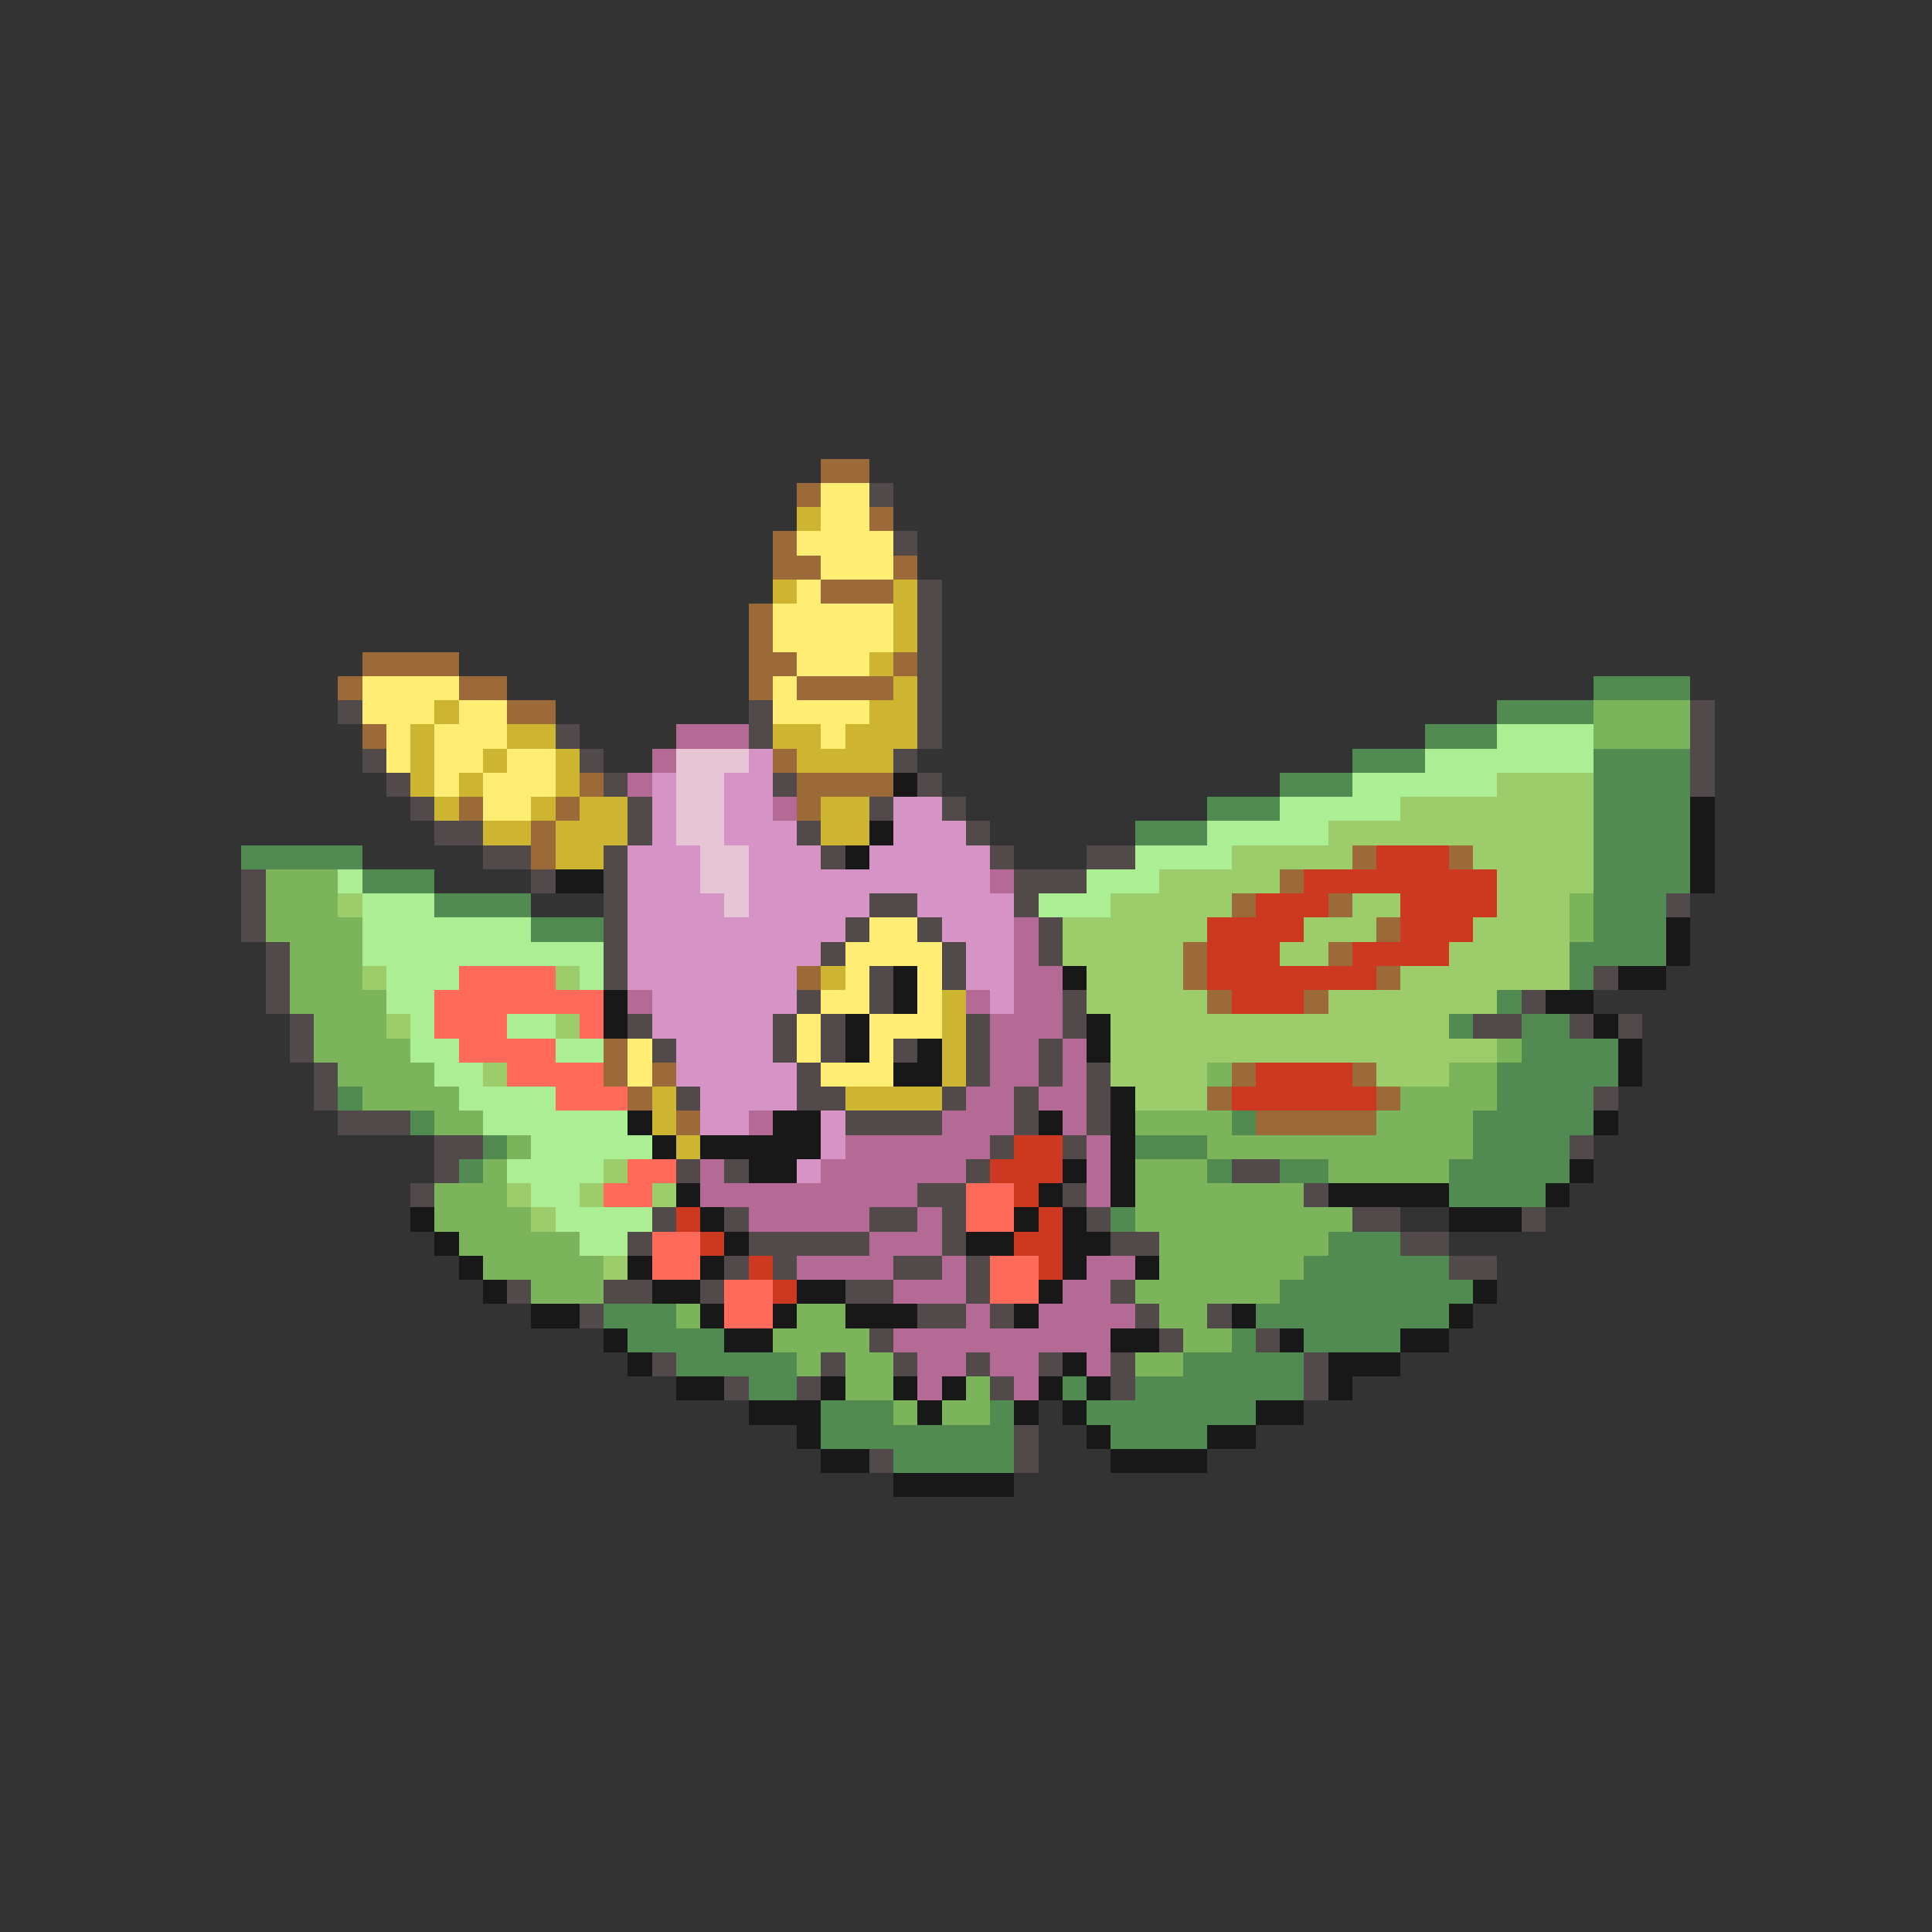 <svg xmlns="http://www.w3.org/2000/svg" viewBox="0 -0.5 80 80" shape-rendering="crispEdges">
<rect x="0" y="-0.5" width="80" height="80" fill="#333333" stroke="none"/>
<path stroke="#9c6a39" d="M34 19h2M33 20h1M36 21h1M32 22h1M32 23h2M37 23h1M34 24h3M31 25h1M31 26h1M15 27h4M31 27h2M37 27h1M14 28h1M19 28h2M31 28h1M33 28h4M21 29h2M15 30h1M32 31h1M24 32h1M33 32h4M19 33h1M23 33h1M33 33h1M22 34h1M22 35h1M56 35h1M60 35h1M53 36h1M51 37h1M55 37h1M57 38h1M49 39h1M55 39h1M33 40h1M49 40h1M57 40h1M50 41h1M54 41h1M25 43h1M25 44h1M27 44h1M51 44h1M56 44h1M26 45h1M50 45h1M57 45h1M28 46h1M52 46h5" />
<path stroke="#ffee73" d="M34 20h2M34 21h2M33 22h4M34 23h3M33 24h1M32 25h5M32 26h5M33 27h3M15 28h4M32 28h1M15 29h3M19 29h2M32 29h4M16 30h1M18 30h3M34 30h1M16 31h1M18 31h2M21 31h2M18 32h1M20 32h3M20 33h2M36 38h2M35 39h4M35 40h1M38 40h1M34 41h2M38 41h1M33 42h1M36 42h3M26 43h1M33 43h1M36 43h1M26 44h1M34 44h3" />
<path stroke="#524a4a" d="M36 20h1M37 22h1M38 24h1M38 25h1M38 26h1M38 27h1M38 28h1M14 29h1M31 29h1M38 29h1M70 29h1M23 30h1M31 30h1M38 30h1M70 30h1M15 31h1M24 31h1M37 31h1M70 31h1M16 32h1M25 32h1M32 32h1M38 32h1M70 32h1M17 33h1M26 33h1M36 33h1M39 33h1M18 34h2M26 34h1M33 34h1M40 34h1M20 35h2M25 35h1M34 35h1M41 35h1M45 35h2M10 36h1M22 36h1M25 36h1M42 36h3M10 37h1M25 37h1M36 37h2M42 37h1M69 37h1M10 38h1M25 38h1M35 38h1M38 38h1M43 38h1M11 39h1M25 39h1M34 39h1M39 39h1M43 39h1M11 40h1M25 40h1M36 40h1M39 40h1M66 40h1M11 41h1M33 41h1M36 41h1M44 41h1M63 41h1M12 42h1M26 42h1M32 42h1M34 42h1M40 42h1M44 42h1M61 42h2M65 42h1M67 42h1M12 43h1M27 43h1M32 43h1M34 43h1M37 43h1M40 43h1M43 43h1M13 44h1M33 44h1M40 44h1M43 44h1M45 44h1M13 45h1M28 45h1M33 45h2M39 45h1M42 45h1M45 45h1M66 45h1M14 46h3M35 46h4M42 46h1M45 46h1M18 47h2M41 47h1M44 47h1M65 47h1M18 48h1M28 48h1M30 48h1M40 48h1M51 48h2M17 49h1M38 49h2M44 49h1M54 49h1M27 50h1M30 50h1M36 50h2M39 50h1M45 50h1M56 50h2M63 50h1M26 51h1M31 51h5M39 51h1M46 51h2M58 51h2M30 52h1M32 52h1M37 52h2M40 52h1M60 52h2M21 53h1M25 53h2M29 53h1M35 53h2M40 53h1M46 53h1M24 54h1M38 54h2M41 54h1M47 54h1M50 54h1M36 55h1M48 55h1M52 55h1M27 56h1M34 56h1M37 56h1M40 56h1M43 56h1M46 56h1M54 56h1M30 57h1M33 57h1M41 57h1M46 57h1M54 57h1M42 59h1M36 60h1M42 60h1" />
<path stroke="#cdb431" d="M33 21h1M32 24h1M37 24h1M37 25h1M37 26h1M36 27h1M37 28h1M18 29h1M36 29h2M17 30h1M21 30h2M32 30h2M35 30h3M17 31h1M20 31h1M23 31h1M33 31h4M17 32h1M19 32h1M23 32h1M18 33h1M22 33h1M24 33h2M34 33h2M20 34h2M23 34h3M34 34h2M23 35h2M34 40h1M39 41h1M39 42h1M39 43h1M39 44h1M27 45h1M35 45h4M27 46h1M28 47h1" />
<path stroke="#528b52" d="M66 28h4M62 29h4M59 30h3M56 31h3M66 31h4M53 32h3M66 32h4M50 33h3M66 33h4M47 34h3M66 34h4M10 35h5M66 35h4M15 36h3M66 36h4M18 37h4M66 37h3M22 38h3M66 38h3M65 39h4M65 40h1M62 41h1M60 42h1M63 42h2M63 43h4M62 44h5M14 45h1M62 45h4M17 46h1M51 46h1M61 46h5M20 47h1M47 47h3M61 47h4M19 48h1M50 48h1M53 48h2M60 48h5M60 49h4M46 50h1M55 51h3M54 52h6M53 53h8M25 54h3M52 54h8M26 55h4M51 55h1M54 55h4M28 56h5M49 56h5M31 57h2M44 57h1M47 57h7M34 58h3M41 58h1M45 58h7M34 59h8M46 59h4M37 60h5" />
<path stroke="#7bb45a" d="M66 29h4M66 30h4M11 36h3M11 37h3M65 37h1M11 38h4M65 38h1M12 39h3M12 40h3M12 41h4M13 42h3M13 43h4M62 43h1M14 44h4M50 44h1M60 44h2M15 45h4M58 45h4M18 46h2M47 46h4M57 46h4M21 47h1M50 47h11M20 48h1M47 48h3M55 48h5M18 49h3M47 49h7M18 50h4M47 50h9M19 51h5M48 51h7M20 52h5M48 52h6M22 53h3M47 53h6M28 54h1M33 54h2M48 54h2M32 55h4M49 55h2M33 56h1M35 56h2M47 56h2M35 57h2M40 57h1M37 58h1M39 58h2" />
<path stroke="#b46a94" d="M28 30h3M27 31h1M26 32h1M32 33h1M41 36h1M42 38h1M42 39h1M42 40h2M26 41h1M40 41h1M42 41h2M41 42h3M41 43h2M44 43h1M41 44h2M44 44h1M40 45h2M43 45h2M31 46h1M39 46h3M44 46h1M35 47h6M45 47h1M29 48h1M34 48h6M45 48h1M29 49h9M45 49h1M31 50h5M38 50h1M36 51h3M33 52h4M39 52h1M45 52h2M37 53h3M44 53h2M40 54h1M43 54h4M37 55h9M38 56h2M41 56h2M45 56h1M38 57h1M42 57h1" />
<path stroke="#acee94" d="M62 30h4M59 31h7M56 32h6M53 33h5M50 34h5M47 35h4M14 36h1M45 36h3M15 37h3M43 37h3M15 38h7M15 39h10M16 40h3M24 40h1M16 41h2M17 42h1M21 42h2M17 43h2M23 43h2M18 44h2M19 45h4M20 46h6M22 47h5M21 48h4M22 49h2M23 50h4M24 51h2" />
<path stroke="#e6c5d5" d="M28 31h3M28 32h2M28 33h2M28 34h2M29 35h2M29 36h2M30 37h1" />
<path stroke="#d594c5" d="M31 31h1M27 32h1M30 32h2M27 33h1M30 33h2M37 33h2M27 34h1M30 34h3M37 34h3M26 35h3M31 35h3M36 35h5M26 36h3M31 36h10M26 37h4M31 37h5M38 37h4M26 38h9M39 38h3M26 39h8M40 39h2M26 40h7M40 40h2M27 41h6M41 41h1M27 42h5M28 43h4M28 44h5M29 45h4M29 46h2M34 46h1M34 47h1M33 48h1" />
<path stroke="#181818" d="M37 32h1M70 33h1M36 34h1M70 34h1M35 35h1M70 35h1M23 36h2M70 36h1M69 38h1M69 39h1M37 40h1M44 40h1M67 40h2M25 41h1M37 41h1M64 41h2M25 42h1M35 42h1M45 42h1M66 42h1M35 43h1M38 43h1M45 43h1M67 43h1M37 44h2M67 44h1M46 45h1M26 46h1M32 46h2M43 46h1M46 46h1M66 46h1M27 47h1M29 47h5M46 47h1M31 48h2M44 48h1M46 48h1M65 48h1M28 49h1M43 49h1M46 49h1M55 49h5M64 49h1M17 50h1M29 50h1M42 50h1M44 50h1M60 50h3M18 51h1M30 51h1M40 51h2M44 51h2M19 52h1M26 52h1M29 52h1M44 52h1M47 52h1M20 53h1M27 53h2M33 53h2M43 53h1M61 53h1M22 54h2M29 54h1M32 54h1M35 54h3M42 54h1M51 54h1M60 54h1M25 55h1M30 55h2M46 55h2M53 55h1M58 55h2M26 56h1M44 56h1M55 56h3M28 57h2M34 57h1M37 57h1M39 57h1M43 57h1M45 57h1M55 57h1M31 58h3M38 58h1M42 58h1M44 58h1M52 58h2M33 59h1M45 59h1M50 59h2M34 60h2M46 60h4M37 61h5" />
<path stroke="#9ccd6a" d="M62 32h4M58 33h8M55 34h11M51 35h5M61 35h5M48 36h5M62 36h4M14 37h1M46 37h5M56 37h2M62 37h3M44 38h6M54 38h3M61 38h4M44 39h5M53 39h2M60 39h5M15 40h1M23 40h1M45 40h4M58 40h7M45 41h5M55 41h7M16 42h1M23 42h1M46 42h14M46 43h16M20 44h1M46 44h4M57 44h3M47 45h3M25 48h1M21 49h1M24 49h1M27 49h1M22 50h1M25 52h1" />
<path stroke="#cd3920" d="M57 35h3M54 36h8M52 37h3M58 37h4M50 38h4M58 38h3M50 39h3M56 39h4M50 40h7M51 41h3M52 44h4M51 45h6M42 47h2M41 48h3M42 49h1M28 50h1M43 50h1M29 51h1M42 51h2M31 52h1M43 52h1M32 53h1" />
<path stroke="#ff6a5a" d="M19 40h4M18 41h7M18 42h3M24 42h1M19 43h4M21 44h4M23 45h3M26 48h2M25 49h2M40 49h2M40 50h2M27 51h2M27 52h2M41 52h2M30 53h2M41 53h2M30 54h2" />
</svg>